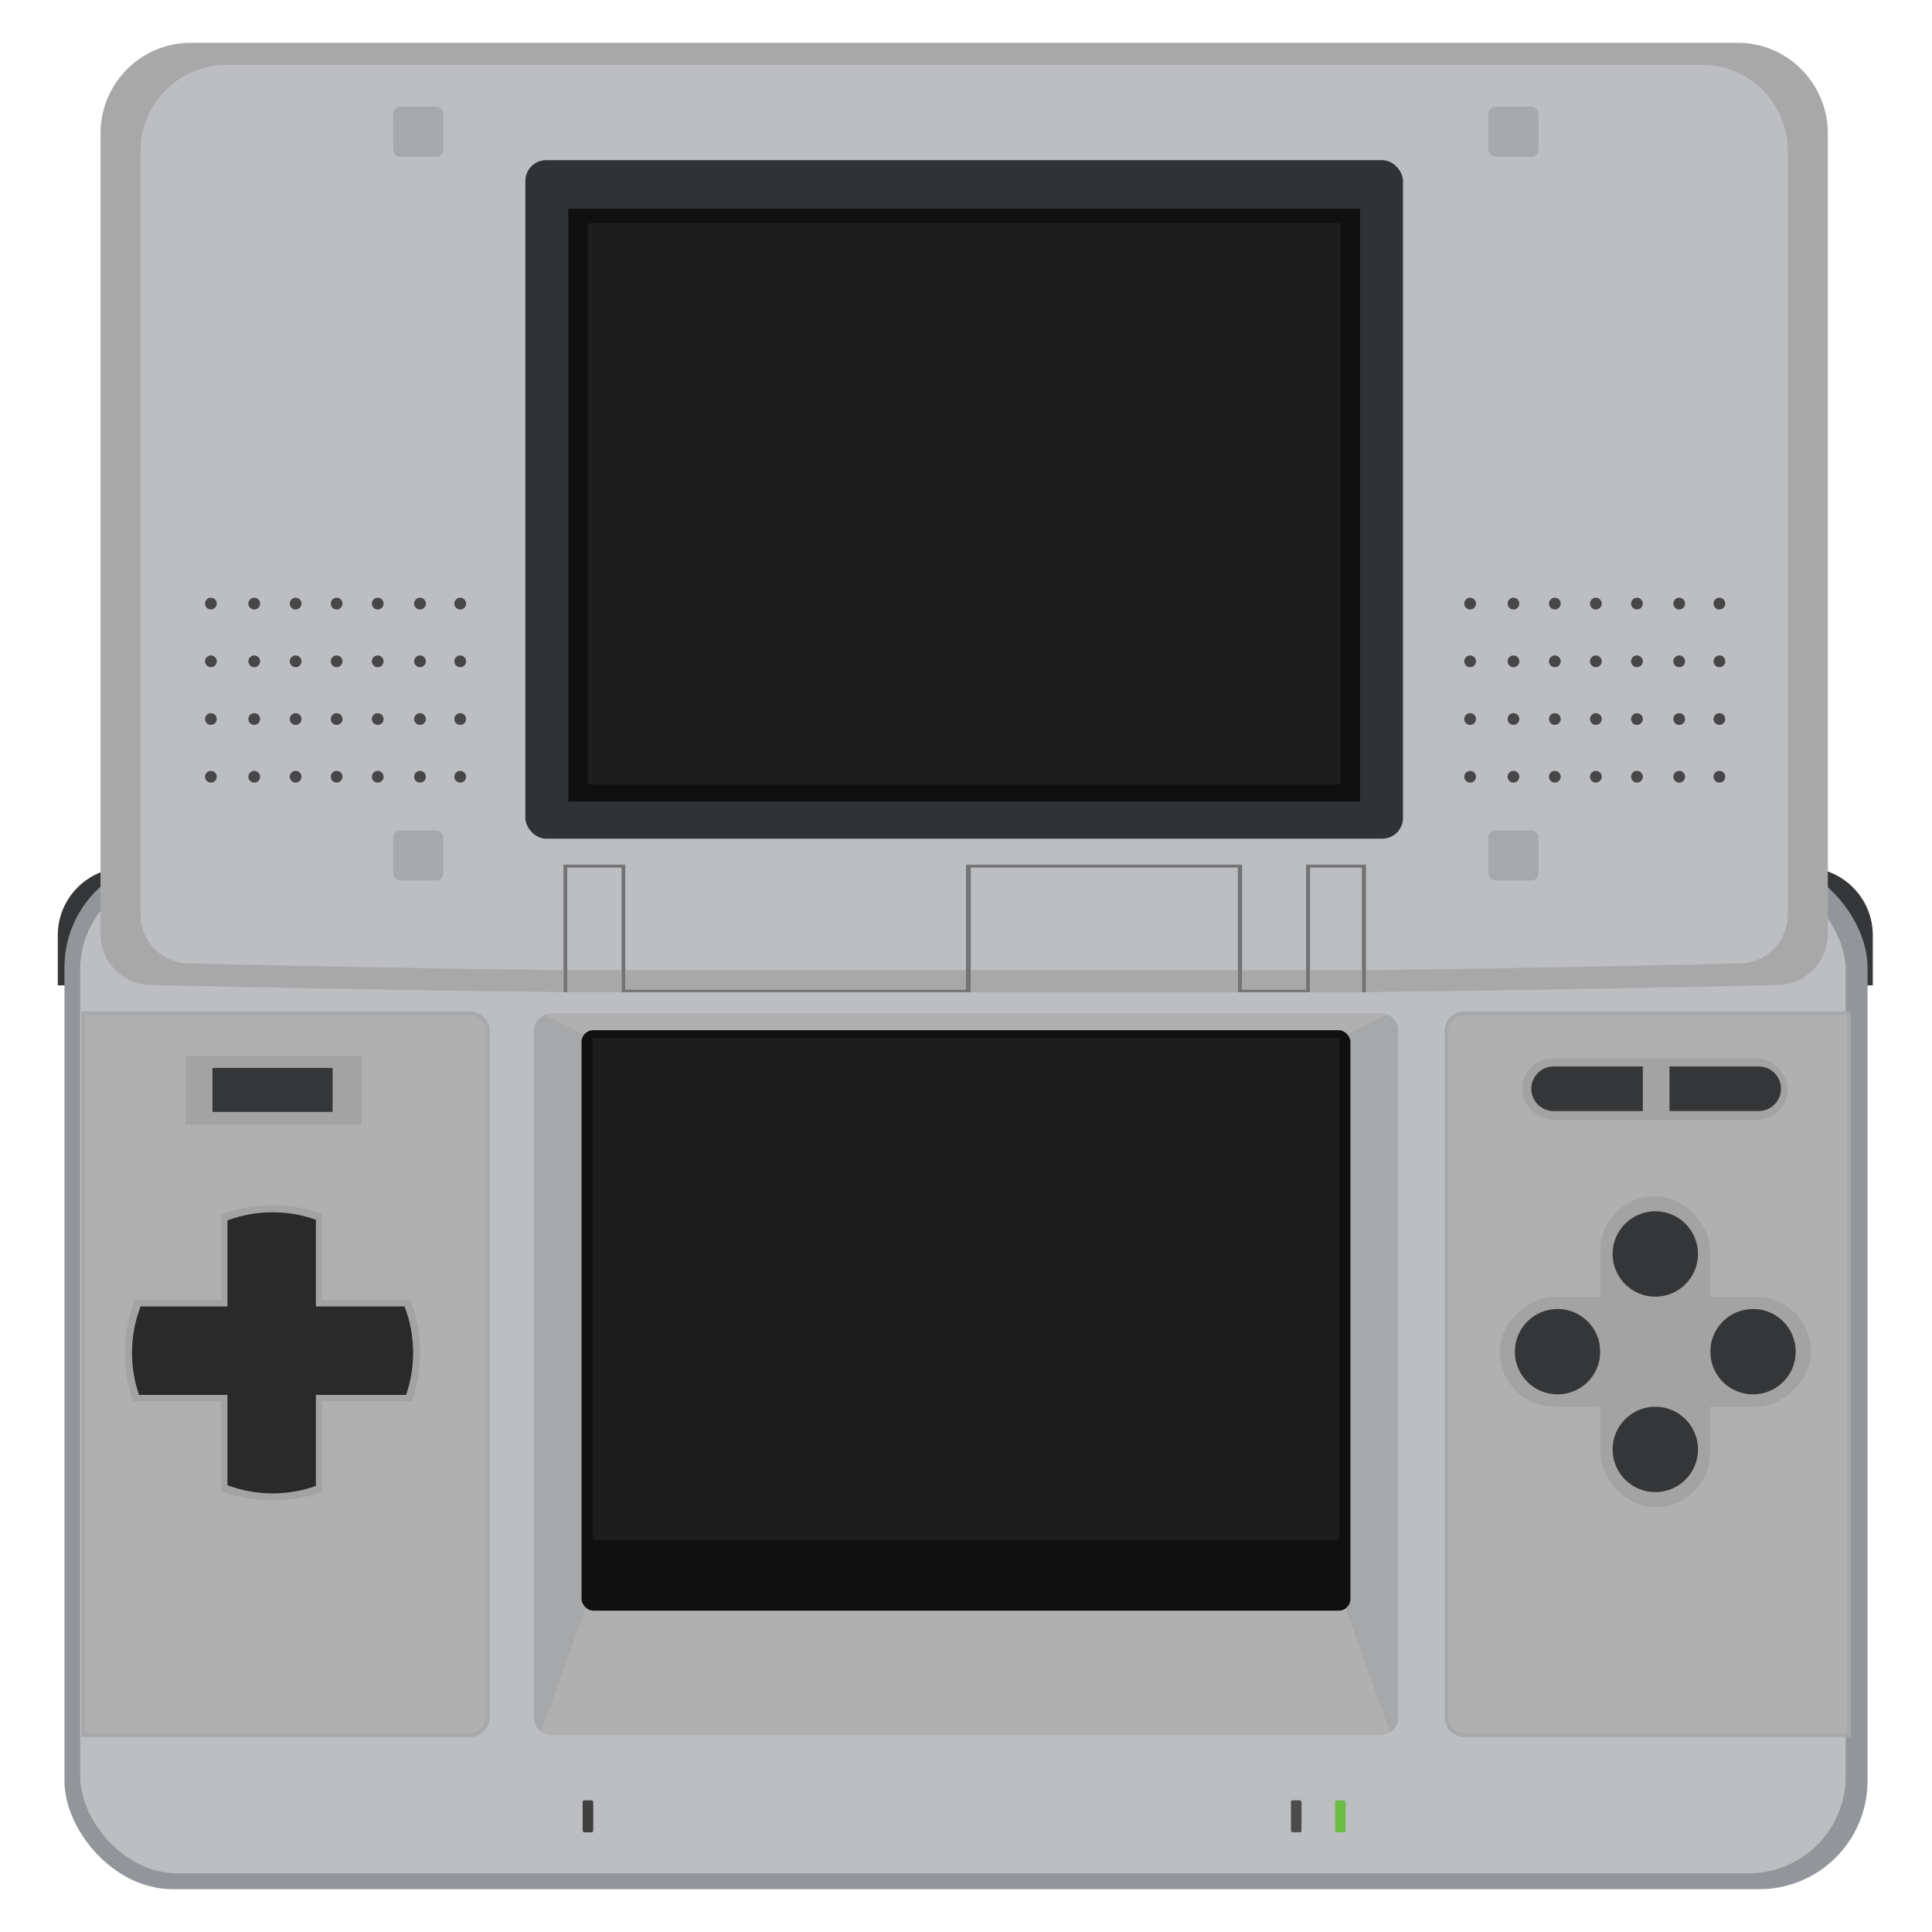 <?xml version="1.0" encoding="UTF-8"?>
<svg id="Layer_1" data-name="Layer 1" xmlns="http://www.w3.org/2000/svg" viewBox="0 0 1000 1000">
  <defs>
    <style>
      .cls-1 {
        fill: #a9a8a9;
      }

      .cls-2 {
        fill: #474748;
      }

      .cls-3 {
        fill: #4c4c4d;
      }

      .cls-4 {
        fill: #a3a3a3;
      }

      .cls-5 {
        fill: #a7a8aa;
      }

      .cls-6 {
        fill: #303336;
      }

      .cls-7 {
        fill: #101010;
      }

      .cls-8 {
        fill: #40403f;
      }

      .cls-9 {
        fill: #6bbd45;
      }

      .cls-10 {
        fill: #92969b;
      }

      .cls-11 {
        fill: #2a2a2b;
      }

      .cls-12 {
        fill: #808284;
      }

      .cls-13 {
        fill: #727373;
      }

      .cls-14 {
        fill: #b0b0b0;
      }

      .cls-15 {
        fill: #1e1d1e;
      }

      .cls-16 {
        fill: #bcbec1;
      }

      .cls-17 {
        fill: #353638;
      }

      .cls-18 {
        fill: #b0b0b1;
        stroke: #a7a8aa;
        stroke-miterlimit: 10;
        stroke-width: 2px;
      }
    </style>
  </defs>
  <path class="cls-17" d="M64.94,449.06h21.74c.1,0,.18.08.18.18v60.61c0,.1-.08.18-.18.18H30.08c-.1,0-.18-.08-.18-.18v-25.75c0-19.34,15.7-35.04,35.04-35.04Z"/>
  <path class="cls-17" d="M912.59,449.06h56.6c.1,0,.18.08.18.18v60.61c0,.1-.08.18-.18.18h-21.74c-19.34,0-35.04-15.7-35.04-35.04v-25.75c0-.1.08-.18.18-.18Z" transform="translate(1881.77 959.08) rotate(-180)"/>
  <g>
    <rect class="cls-10" x="33.37" y="444.68" width="933.27" height="533.16" rx="56.04" ry="56.04"/>
    <rect class="cls-16" x="41.47" y="451.96" width="913.87" height="517.67" rx="50.27" ry="50.27"/>
    <path class="cls-18" d="M956.93,524.43v373.67h-198.91c-5.15,0-9.33-4.18-9.33-9.33v-355.01c0-5.15,4.18-9.33,9.33-9.33h198.91Z"/>
    <path class="cls-18" d="M252.45,533.76v355.01c0,5.15-4.18,9.33-9.33,9.33H43.07v-373.67h200.05c5.15,0,9.33,4.18,9.33,9.33Z"/>
    <rect class="cls-3" x="668.19" y="931.85" width="5.47" height="16.56" rx=".84" ry=".84"/>
    <rect class="cls-8" x="301.59" y="931.85" width="5.47" height="16.56" rx=".84" ry=".84"/>
    <rect class="cls-9" x="691.05" y="931.85" width="5.47" height="16.56" rx=".84" ry=".84"/>
    <rect class="cls-4" x="828.29" y="619.2" width="56.96" height="160.9" rx="28.26" ry="28.26" transform="translate(157.12 1556.43) rotate(-90)"/>
    <circle class="cls-17" cx="806.19" cy="699.63" r="22.1"/>
    <circle class="cls-17" cx="907.36" cy="699.63" r="22.1"/>
    <rect class="cls-4" x="828.29" y="619.2" width="56.96" height="160.9" rx="28.26" ry="28.26"/>
    <path class="cls-1" d="M291.78,513.53c-71.34-.81-142.7-2.03-214.08-3.68-14.28-.33-25.69-12.1-25.69-26.48V69.11c0-25.93,20.88-46.95,46.63-46.95h800.82c25.75,0,46.63,21.02,46.63,46.95v414.26c0,14.39-11.41,26.15-25.69,26.48-71.14,1.64-142.3,2.87-213.48,3.69"/>
    <path class="cls-16" d="M925.39,78.32v395.07c0,13.72-10.88,24.94-24.5,25.25-67.84,1.57-125.71,2.74-193.59,3.51v-54.84h-415.91v54.83c-68.04-.77-126.09-1.94-194.16-3.5-13.62-.32-24.5-11.54-24.5-25.25V78.32c0-24.73,19.91-44.78,44.47-44.78h763.72c24.56,0,44.47,20.05,44.47,44.78Z"/>
    <circle class="cls-17" cx="856.78" cy="649.05" r="22.1"/>
    <circle class="cls-17" cx="856.78" cy="750.22" r="22.1"/>
    <rect class="cls-4" x="787.74" y="547.73" width="137.62" height="31.9" rx="15.95" ry="15.95"/>
    <path class="cls-17" d="M804.14,551.99h46.18v23.09h-46.18c-6.37,0-11.54-5.17-11.54-11.54h0c0-6.37,5.17-11.54,11.54-11.54Z"/>
    <rect class="cls-5" x="203.5" y="55.2" width="25.97" height="25.97" rx="3.7" ry="3.7"/>
    <rect class="cls-5" x="770.38" y="55.2" width="25.97" height="25.97" rx="3.7" ry="3.7"/>
    <rect class="cls-5" x="770.38" y="429.78" width="25.97" height="25.97" rx="3.7" ry="3.7"/>
    <rect class="cls-5" x="203.5" y="429.78" width="25.97" height="25.97" rx="3.7" ry="3.7"/>
    <path class="cls-17" d="M875.66,551.99h46.18v23.09h-46.18c-6.37,0-11.54-5.17-11.54-11.54h0c0-6.37,5.17-11.54,11.54-11.54Z" transform="translate(1785.96 1127.06) rotate(180)"/>
    <rect class="cls-4" x="96.07" y="546.59" width="91.14" height="35.54"/>
    <path class="cls-14" d="M723.59,533.7v355.14c0,3.05-1.48,5.76-3.76,7.44-1.54,1.14-3.45,1.82-5.51,1.82h-428.66c-5.11,0-9.26-4.15-9.26-9.26v-355.14c0-5.12,4.15-9.27,9.26-9.27h428.66c1.41,0,2.74.31,3.94.88,3.15,1.48,5.33,4.68,5.33,8.39Z"/>
    <rect class="cls-17" x="109.96" y="552.75" width="62.2" height="22.78"/>
    <path class="cls-12" d="M723.59,533.7v355.14c0,3.05-1.48,5.76-3.76,7.44h-.01l-23.02-64.01-23.45-34.2.1-1.07,19.76-213.22,4.47-48.22h0s20.57-10.25,20.57-10.25h.01c3.15,1.48,5.33,4.68,5.33,8.39Z"/>
    <path class="cls-5" d="M723.59,533.7v355.14c0,3.05-1.48,5.76-3.76,7.44h-.01l-23.02-64.01-23.45-34.2.1-1.07,19.76-213.22,4.47-48.22h0s20.57-10.25,20.57-10.25h.01c3.15,1.48,5.33,4.68,5.33,8.39Z"/>
    <path class="cls-5" d="M276.38,533.7v355.14c0,3.05,1.48,5.76,3.76,7.44h.01l23.02-64.01,23.45-34.2-.1-1.07-19.76-213.22-4.47-48.22h0s-20.57-10.25-20.57-10.25h-.01c-3.15,1.48-5.33,4.68-5.33,8.39Z"/>
    <rect class="cls-7" x="301.01" y="533.23" width="397.97" height="300.46" rx="6.08" ry="6.08"/>
    <rect class="cls-15" x="306.78" y="537.25" width="386.43" height="259.75"/>
    <rect class="cls-7" x="294.14" y="108.04" width="409.82" height="306.85"/>
    <rect class="cls-6" x="271.93" y="82.91" width="454.25" height="351.19" rx="10.73" ry="10.73"/>
    <rect class="cls-7" x="294.14" y="108.04" width="409.82" height="306.85"/>
    <rect class="cls-15" x="304.32" y="115.56" width="389.47" height="290.51"/>
    <path class="cls-4" d="M217.47,700.23c0,8.72-1.46,17.1-4.16,24.91h-46.58v47.06c-8.02,2.87-16.66,4.43-25.67,4.43s-18.41-1.7-26.73-4.81v-46.68h-45.52c-2.69-7.81-4.15-16.19-4.15-24.91,0-9.69,1.8-18.97,5.1-27.5h44.57v-44.1c8.32-3.11,17.33-4.81,26.73-4.81s17.65,1.56,25.67,4.43v44.48h45.64c3.3,8.53,5.1,17.81,5.1,27.5Z"/>
    <path class="cls-11" d="M213.83,700.23c0,7.62-1.28,14.94-3.63,21.76h-46.7v47.12c-7.01,2.51-14.56,3.87-22.43,3.87s-16.08-1.49-23.35-4.2v-46.78h-45.77c-2.35-6.82-3.63-14.15-3.63-21.76,0-8.47,1.57-16.57,4.46-24.03h44.94v-44.53c7.27-2.72,15.14-4.2,23.35-4.2s15.42,1.36,22.43,3.87v44.86h45.88c2.88,7.45,4.46,15.56,4.46,24.03Z"/>
    <g>
      <circle class="cls-2" cx="760.93" cy="312.42" r="3.04"/>
      <circle class="cls-2" cx="760.93" cy="342.3" r="3.04"/>
      <circle class="cls-2" cx="760.93" cy="372.17" r="3.04"/>
      <circle class="cls-2" cx="760.93" cy="402.04" r="3.04"/>
      <circle class="cls-2" cx="783.37" cy="312.42" r="3.04"/>
      <circle class="cls-2" cx="783.37" cy="342.3" r="3.04"/>
      <circle class="cls-2" cx="783.37" cy="372.17" r="3.04"/>
      <circle class="cls-2" cx="783.37" cy="402.04" r="3.04"/>
      <circle class="cls-2" cx="804.79" cy="312.42" r="3.04"/>
      <circle class="cls-2" cx="804.79" cy="342.3" r="3.04"/>
      <circle class="cls-2" cx="804.79" cy="372.17" r="3.04"/>
      <circle class="cls-2" cx="804.79" cy="402.04" r="3.04"/>
      <circle class="cls-2" cx="826.02" cy="312.42" r="3.04"/>
      <circle class="cls-2" cx="826.02" cy="342.3" r="3.04"/>
      <circle class="cls-2" cx="826.02" cy="372.17" r="3.04"/>
      <circle class="cls-2" cx="826.02" cy="402.04" r="3.04"/>
      <circle class="cls-2" cx="847.28" cy="312.42" r="3.04"/>
      <circle class="cls-2" cx="847.28" cy="342.3" r="3.04"/>
      <circle class="cls-2" cx="847.28" cy="372.17" r="3.04"/>
      <circle class="cls-2" cx="847.28" cy="402.04" r="3.04"/>
      <circle class="cls-2" cx="869.15" cy="312.42" r="3.04"/>
      <circle class="cls-2" cx="869.15" cy="342.3" r="3.04"/>
      <circle class="cls-2" cx="869.15" cy="372.17" r="3.04"/>
      <circle class="cls-2" cx="869.15" cy="402.04" r="3.04"/>
      <circle class="cls-2" cx="889.96" cy="312.42" r="3.04"/>
      <circle class="cls-2" cx="889.96" cy="342.3" r="3.04"/>
      <circle class="cls-2" cx="889.96" cy="372.17" r="3.04"/>
      <circle class="cls-2" cx="889.96" cy="402.04" r="3.04"/>
    </g>
    <g>
      <circle class="cls-2" cx="109.16" cy="312.42" r="3.04"/>
      <circle class="cls-2" cx="109.16" cy="342.3" r="3.04"/>
      <circle class="cls-2" cx="109.16" cy="372.17" r="3.04"/>
      <circle class="cls-2" cx="109.16" cy="402.04" r="3.04"/>
      <circle class="cls-2" cx="131.6" cy="312.42" r="3.04"/>
      <circle class="cls-2" cx="131.6" cy="342.3" r="3.04"/>
      <circle class="cls-2" cx="131.6" cy="372.17" r="3.04"/>
      <circle class="cls-2" cx="131.6" cy="402.04" r="3.04"/>
      <circle class="cls-2" cx="153.02" cy="312.42" r="3.04"/>
      <circle class="cls-2" cx="153.02" cy="342.3" r="3.04"/>
      <circle class="cls-2" cx="153.02" cy="372.17" r="3.04"/>
      <circle class="cls-2" cx="153.02" cy="402.04" r="3.04"/>
      <circle class="cls-2" cx="174.25" cy="312.42" r="3.04"/>
      <circle class="cls-2" cx="174.25" cy="342.3" r="3.04"/>
      <circle class="cls-2" cx="174.25" cy="372.17" r="3.04"/>
      <circle class="cls-2" cx="174.25" cy="402.04" r="3.04"/>
      <circle class="cls-2" cx="195.51" cy="312.42" r="3.04"/>
      <circle class="cls-2" cx="195.51" cy="342.3" r="3.04"/>
      <circle class="cls-2" cx="195.51" cy="372.17" r="3.04"/>
      <circle class="cls-2" cx="195.51" cy="402.04" r="3.04"/>
      <circle class="cls-2" cx="217.39" cy="312.42" r="3.04"/>
      <circle class="cls-2" cx="217.39" cy="342.3" r="3.04"/>
      <circle class="cls-2" cx="217.39" cy="372.17" r="3.04"/>
      <circle class="cls-2" cx="217.39" cy="402.04" r="3.04"/>
      <circle class="cls-2" cx="238.2" cy="312.42" r="3.04"/>
      <circle class="cls-2" cx="238.2" cy="342.3" r="3.04"/>
      <circle class="cls-2" cx="238.2" cy="372.17" r="3.04"/>
      <circle class="cls-2" cx="238.2" cy="402.04" r="3.04"/>
    </g>
    <rect class="cls-13" x="291.78" y="447.65" width="415.14" height="65.88"/>
    <rect class="cls-16" x="642.91" y="442.77" width="33.11" height="69.4"/>
    <rect class="cls-16" x="293.62" y="449.06" width="28.1" height="65.13"/>
    <rect class="cls-16" x="678.07" y="449.06" width="26.85" height="66"/>
    <rect class="cls-16" x="323.62" y="444.68" width="176.38" height="67.49"/>
    <rect class="cls-16" x="502.48" y="449.06" width="138.23" height="66"/>
    <rect class="cls-1" x="293.62" y="502.16" width="28.1" height="11.34"/>
    <rect class="cls-1" x="678.07" y="502.24" width="26.85" height="11.32"/>
    <rect class="cls-1" x="642.91" y="502.24" width="33.11" height="9.93"/>
    <rect class="cls-1" x="323.62" y="502.16" width="176.38" height="10.01"/>
    <rect class="cls-1" x="502.48" y="502.16" width="138.23" height="11.4"/>
  </g>
</svg>